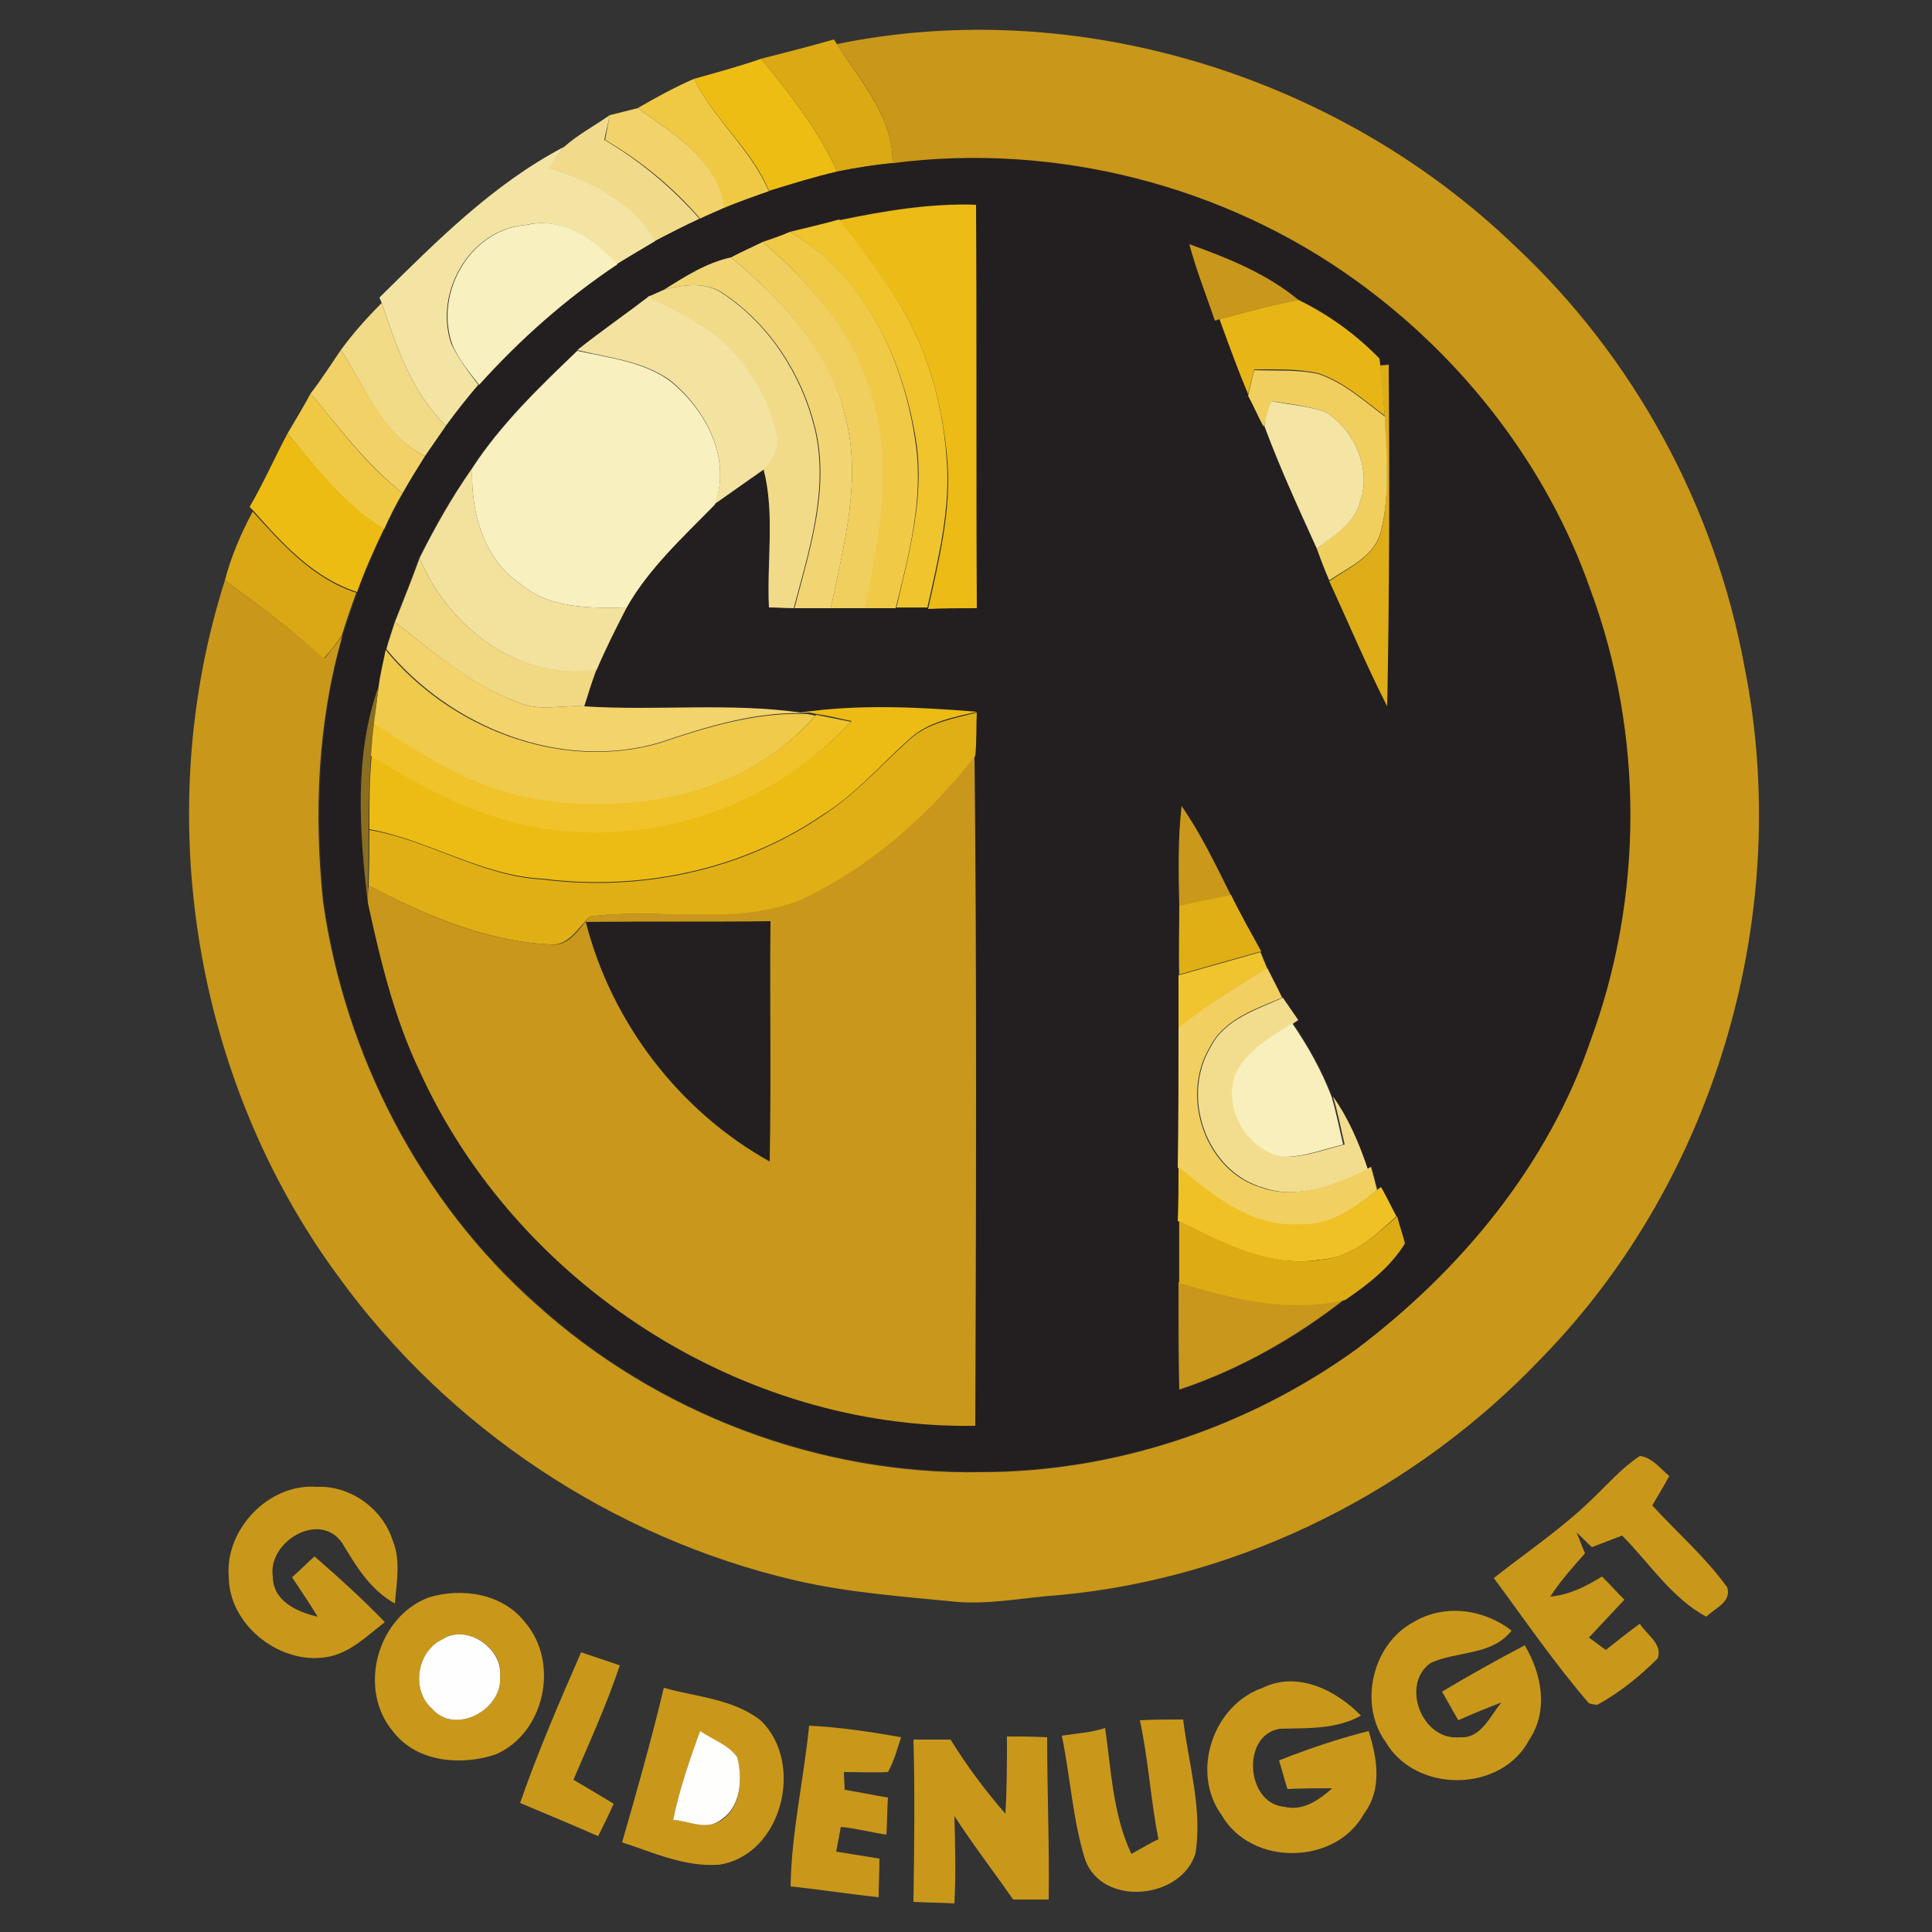 <?xml version="1.0" encoding="utf-8"?>
<!-- Generator: Adobe Illustrator 26.0.3, SVG Export Plug-In . SVG Version: 6.00 Build 0)  -->
<svg version="1.1" id="Layer_1" xmlns="http://www.w3.org/2000/svg" xmlns:xlink="http://www.w3.org/1999/xlink" x="0px" y="0px"
	 viewBox="0 0 250 250" style="enable-background:new 0 0 250 250;" xml:space="preserve">
<rect x="0" y="0" width="250" height="250" fill="#333333" stroke="none"/>
<style type="text/css">
	.st0{fill:#C99719;}
	.st1{fill:#DAA914;}
	.st2{fill:#EEBD13;}
	.st3{fill:#F0C944;}
	.st4{fill:#F2D26A;}
	.st5{fill:#F1DB8A;}
	.st6{fill:#F4E4A3;}
	.st7{fill:#231F20;}
	.st8{fill:#ECBB15;}
	.st9{fill:#F8F0BE;}
	.st10{fill:#F0C42D;}
	.st11{fill:#F0C947;}
	.st12{fill:#F1CF5E;}
	.st13{fill:#C9971B;}
	.st14{fill:#F2D573;}
	.st15{fill:#F1DB89;}
	.st16{fill:#F4E3A0;}
	.st17{fill:#E7B616;}
	.st18{fill:#F1DB87;}
	.st19{fill:#F2D266;}
	.st20{fill:#F9F0BF;}
	.st21{fill:#DEAD17;}
	.st22{fill:#F1CF5F;}
	.st23{fill:#F4E5A4;}
	.st24{fill:#EDBC12;}
	.st25{fill:#F3E29E;}
	.st26{fill:#D9A814;}
	.st27{fill:#F1D983;}
	.st28{fill:#F2D36C;}
	.st29{fill:#F0CA4B;}
	.st30{fill:#896F1F;}
	.st31{fill:#EDBC14;}
	.st32{fill:#F0C32A;}
	.st33{fill:#E0AF15;}
	.st34{fill:#CA981B;}
	.st35{fill:#DFAF15;}
	.st36{fill:#F0C42F;}
	.st37{fill:#F1D061;}
	.st38{fill:#F2DD8F;}
	.st39{fill:#F8EFBD;}
	.st40{fill:#F0C124;}
	.st41{fill:#DDAC15;}
	.st42{fill:#C9981A;}
	.st43{fill:#FFFEFE;}
	.st44{fill:#C9981B;}
	.st45{fill:#C9971A;}
	.st46{fill:#FEFEFD;}
</style>
<g id="_x23_c99719ff">
	<path class="st0" d="M108.3,5.7c31.2-6.4,65,4.2,87.8,26.2c15.3,14.3,25.8,33.6,29.6,54.2c6.4,31.7-3.5,66.3-26.1,89.5
		c-16.3,17.2-38.8,28.6-62.5,30.8c-4.4,0.3-8.7,1.2-13.1,0.9c-7.1-0.7-14.2-1.2-21.1-2.8C79.3,199,58,184.8,43.8,165.2
		c-18.8-25.5-24.3-60-14.7-90.1c4.4,3.2,8.8,6.5,12.9,10.1c0.8-1,1.5-1.9,2.3-2.9c-3.2,11.1-3.7,22.9-2.5,34.4
		c2.8,19.8,12.6,38.8,27.6,52.1c15.6,14.1,36.6,22.1,57.6,21.7c17.3,0,34.5-5.8,48.5-15.9c13.4-10.2,24.7-23.7,30.2-39.8
		c6.9-18.6,6.9-39.7,0-58.4c-5.6-16-16.5-29.9-30.2-39.9c-17.1-12.5-39-18-60-15.3C115.6,15,111.3,10.5,108.3,5.7z"/>
</g>
<g id="_x23_daa914ff">
	<path class="st1" d="M98.5,7.6c3.1-0.8,6.3-1.6,9.4-2.5l0.4,0.6c3,4.8,7.3,9.4,7.2,15.4c-2.4,0.3-4.8,0.6-7.2,1.1
		C105.9,16.8,102.2,12.2,98.5,7.6z"/>
</g>
<g id="_x23_eebd13ff">
	<path class="st2" d="M89.8,10.2c2.9-0.8,5.8-1.6,8.7-2.6c3.7,4.6,7.4,9.2,9.8,14.6c-3,0.7-5.9,1.6-8.8,2.5
		C97.3,19.3,92.4,15.5,89.8,10.2z"/>
</g>
<g id="_x23_f0c944ff">
	<path class="st3" d="M82.5,14c2.4-1.4,4.8-2.7,7.3-3.8c2.6,5.3,7.4,9.1,9.7,14.6c-2,0.7-3.9,1.4-5.9,2.2
		C92.9,20.7,87.2,17.3,82.5,14z"/>
	<path class="st3" d="M37.2,56.1c1-1.7,2.1-3.5,3-5.2c3.7,4.5,7.2,9.3,11.9,12.9c-0.9,1.5-1.7,3.1-2.4,4.7
		C44.5,65.4,41,60.6,37.2,56.1z"/>
</g>
<g id="_x23_f2d26aff">
	<path class="st4" d="M78.9,14.9c1.2-0.3,2.4-0.6,3.6-0.9c4.7,3.3,10.4,6.7,11.2,12.9c-1.1,0.5-2.1,0.9-3.1,1.4
		c-3.5-4.1-7.7-7.5-12.3-10.2C78.5,17,78.7,16,78.9,14.9z"/>
</g>
<g id="_x23_f1db8aff">
	<path class="st5" d="M73,19c1.8-1.6,3.9-2.7,5.9-4.1c-0.2,1.1-0.5,2.1-0.7,3.2c4.6,2.7,8.8,6.2,12.3,10.2c-1.9,0.9-3.9,1.9-5.8,2.9
		c-3-5.1-8.4-7.8-13.8-9.5C71.6,20.8,72.3,19.9,73,19z"/>
</g>
<g id="_x23_f4e4a3ff">
	<path class="st6" d="M49.1,38.5C56.4,31.3,63.8,23.8,73,19c-0.7,0.9-1.3,1.8-2,2.7c5.4,1.7,10.8,4.4,13.8,9.5c-1.7,1-3.3,2-5,3
		c-3-3.2-7-6.2-11.7-5.1c-7.3,0.5-12,8.8-9.7,15.4c0.9,1.9,2.2,3.6,3.5,5.3c-1.5,1.7-2.9,3.5-4.2,5.3c-4.4-4.3-6.4-10.2-8.3-15.9
		L49.1,38.5z"/>
</g>
<g id="_x23_231f20ff">
	<path class="st7" d="M108.4,22.2c2.4-0.5,4.8-0.9,7.2-1.1c21-2.7,42.9,2.9,60,15.3c13.7,9.9,24.6,23.9,30.2,39.9
		c6.9,18.6,6.9,39.7,0,58.4c-5.5,16.1-16.8,29.7-30.2,39.8c-14,10.1-31.2,15.9-48.5,15.9c-21,0.4-42.1-7.6-57.6-21.7
		c-15.1-13.3-24.8-32.2-27.6-52.1c-1.1-11.5-0.7-23.2,2.5-34.4c0.6-1.9,1.2-3.7,1.9-5.6c1-2.8,2.2-5.5,3.5-8.2
		c0.8-1.6,1.6-3.1,2.4-4.7C53,62.2,54,60.6,55,59c0.9-1.3,1.7-2.6,2.7-3.9c1.4-1.8,2.8-3.6,4.2-5.3c5.3-5.9,11.3-11.2,17.9-15.6
		c1.6-1,3.3-2,5-3c1.9-1,3.8-2,5.8-2.9c1-0.5,2.1-0.9,3.1-1.4c1.9-0.8,3.9-1.5,5.9-2.2C102.5,23.8,105.4,22.9,108.4,22.2
		 M108.6,28.5c-2.1,0.6-4.2,1.1-6.4,1.6c-1.2,0.4-2.4,0.8-3.5,1.3c-1.4,0.7-2.7,1.3-4.1,2c-3.2,0.8-5.9,2.5-8.7,4.2
		c-0.5,0.2-1.5,0.7-2.1,0.9c-3,2.4-6.2,4.6-9.2,6.9c-4.9,4.7-9.9,9.5-13.6,15.2c-2.6,3.7-4.8,7.6-6.8,11.6c-1,2.8-2.1,5.5-3.2,8.3
		c-0.3,0.9-0.8,2.7-1.1,3.6c-0.3,1.6-0.7,3.1-0.9,4.7c-3.2,8.9-2.5,18.8-1.4,28c1.7,7.4,3.4,14.9,6.7,21.8
		c12.4,27.5,41.6,46.4,71.9,45.8c0.1-28.9,0.3-57.8-0.1-86.7c0.2-1.8,0.2-3.7,0.2-5.6c-7.6-0.7-15.2-1-22.8,0.1
		c-9.3-1.2-18.6-0.2-28-0.8c0.5-1.6,1.1-3.2,1.6-4.8c1.2-2.7,2.5-5.4,3.9-8.1c2.9-5.1,7.3-9.2,11.4-13.3c2.1-1.5,4.3-2.9,6.4-4.5
		c1.5,5.8,0.4,11.9,0.7,17.9c0.8,0,2.4,0.1,3.2,0.1c1.6,0,3.1,0,4.7,0c1.5,0,2.9,0,4.4,0c1.4,0,2.7,0,4.1,0c1.3,0,2.7,0,4,0
		c2.1,0,4.2,0,6.3-0.1c0-17.4,0-34.8-0.1-52.2C120.3,26.3,114.4,27.2,108.6,28.5 M153.9,31.6c0.9,3.4,2.2,6.6,3.4,9.9l0.6-0.2
		c1.2,3.3,2.4,6.5,3.7,9.8c0.7,1.3,1.3,2.7,2,4c2,5.4,4.4,10.7,6.8,15.9c0.5,1.4,1.1,2.7,1.6,4.1c2.5,5.4,4.8,10.9,7.5,16.2
		c0.3-14.7,0.3-29.4,0.2-44.2l-1.1,0.1l-0.1-0.8c-3-3.1-6.6-5.7-10.5-7.6C163.9,35.4,158.9,33.4,153.9,31.6 M152.9,104.3
		c-0.4,4.3-0.4,8.7-0.3,13c0,3,0,5.9-0.1,8.9c0,2.3,0,4.6,0,6.9c0,6,0,12,0,18c0,2.3,0,4.6,0,6.9c0,2.7,0,5.4,0,8
		c-0.1,4.7-0.1,9.3,0.1,13.9c7.8-2.6,15-6.7,21.4-11.7c2.9-2,5.9-4.2,7.7-7.3c-0.3-1.2-0.7-2.3-1-3.5c-0.7-1.2-1.3-2.5-2-3.8
		l-0.4,0.3c-0.2-0.7-0.6-2.2-0.8-3l-0.6,0.3c-1.2-3.3-2.5-6.5-4.5-9.4c-1.3-3.3-3.1-6.5-5.1-9.5l0.6-0.4c-0.5-0.7-1.5-2.2-2-2.9
		c-0.6-1.2-1.3-2.5-1.9-3.8c-0.2-0.5-0.7-1.6-0.9-2.2c-1.4-2.4-2.7-4.8-3.9-7.3C157.3,111.9,155.3,107.9,152.9,104.3z"/>
	<path class="st7" d="M75.8,119.3c7.9-0.1,15.9,0,23.9-0.1c-0.1,10.4,0.1,20.7-0.1,31.1C87.9,143.8,79.1,132.3,75.8,119.3z"/>
</g>
<g id="_x23_ecbb15ff">
	<path class="st8" d="M108.6,28.5c5.8-1.2,11.7-2.2,17.7-2c0.1,17.4,0,34.8,0.1,52.2c-2.1,0-4.2,0-6.3,0.1c1.4-6.3,3-12.7,2.5-19.1
		c-0.6-7.5-2.7-15-6.8-21.3C113.5,34.9,111,31.7,108.6,28.5z"/>
</g>
<g id="_x23_f8f0beff">
	<path class="st9" d="M58.5,44.5c-2.3-6.7,2.4-14.9,9.7-15.4c4.7-1.1,8.7,1.9,11.7,5.1c-6.6,4.4-12.6,9.7-17.9,15.6
		C60.7,48.1,59.3,46.5,58.5,44.5z"/>
</g>
<g id="_x23_f0c42dff">
	<path class="st10" d="M102.2,30c2.1-0.5,4.2-1,6.4-1.6c2.4,3.2,4.9,6.4,7.1,9.8c4.1,6.3,6.3,13.8,6.8,21.3
		c0.5,6.5-1.1,12.8-2.5,19.1c-1.3,0-2.7,0-4,0c1.6-6.9,3.6-14,2.6-21.2C117,46.8,112,35.7,102.2,30z"/>
</g>
<g id="_x23_f0c947ff">
	<path class="st11" d="M98.7,31.3c1.2-0.4,2.4-0.8,3.5-1.3c9.8,5.6,14.8,16.7,16.3,27.5c1,7.2-0.9,14.3-2.6,21.2c-1.4,0-2.7,0-4.1,0
		c2-9.5,3.9-19.6,0.4-29C109.8,42.3,104.5,36.3,98.7,31.3z"/>
</g>
<g id="_x23_f1cf5eff">
	<path class="st12" d="M94.6,33.3c1.3-0.7,2.7-1.3,4.1-2c5.8,5,11.2,11,13.6,18.4c3.5,9.4,1.6,19.5-0.4,29c-1.5,0-2.9,0-4.4,0
		c1.7-8.2,4.1-16.8,1.8-25.1C107.2,45.2,101,38.7,94.6,33.3z"/>
</g>
<g id="_x23_c9971bff">
	<path class="st13" d="M153.9,31.6c5,1.8,10,3.8,14.1,7.2c-3.4,0.7-6.8,1.6-10.2,2.5l-0.6,0.2C156.1,38.2,154.8,35,153.9,31.6z"/>
	<path class="st13" d="M103.4,116.5c9-4.2,16.6-11,22.7-18.7c0.3,28.9,0.2,57.8,0.1,86.7C96,185,66.8,166.1,54.3,138.6
		c-3.3-6.9-5.1-14.4-6.7-21.8c0-0.5,0-1.6,0.1-2.2c7.3,3.8,15,7.2,23.4,7.6c2.5,0.4,3.8-2,5.2-3.6
		C85.2,117.4,94.7,119.8,103.4,116.5 M75.8,119.3c3.3,13,12.1,24.5,23.8,31c0.2-10.4,0-20.7,0.1-31.1
		C91.7,119.3,83.8,119.2,75.8,119.3z"/>
	<path class="st13" d="M152.5,165.9c6.9,2.3,14.3,3.9,21.5,2.2c-6.4,5-13.6,9.1-21.4,11.7C152.5,175.2,152.5,170.6,152.5,165.9z"/>
</g>
<g id="_x23_f2d573ff">
	<path class="st14" d="M85.9,37.5c2.7-1.7,5.5-3.5,8.7-4.2c6.4,5.4,12.7,11.9,14.7,20.3c2.3,8.3-0.1,16.9-1.8,25.1
		c-1.6,0-3.1,0-4.7,0c2-7.6,4.6-15.5,2.7-23.3c-1.7-6.9-5.8-13.3-11.7-17.3C91.5,36.4,88.5,36.8,85.9,37.5z"/>
</g>
<g id="_x23_f1db89ff">
	<path class="st15" d="M85.9,37.5c2.6-0.7,5.5-1.1,7.8,0.6c5.9,4,10,10.4,11.7,17.3c1.9,7.8-0.7,15.8-2.7,23.3
		c-0.8,0-2.4-0.1-3.2-0.1c-0.3-5.9,0.8-12.1-0.7-17.9c0.9-1.3,2.1-2.7,1.6-4.3c-0.7-3.7-2.6-7.1-4.9-10c-3-3.8-7.6-5.8-11.7-8
		C84.4,38.2,85.4,37.7,85.9,37.5z"/>
</g>
<g id="_x23_f4e3a0ff">
	<path class="st16" d="M74.7,45.3c3-2.4,6.2-4.6,9.2-6.9c4.2,2.2,8.7,4.2,11.7,8c2.3,2.9,4.2,6.3,4.9,10c0.4,1.7-0.7,3.1-1.6,4.3
		c-2.1,1.5-4.3,3-6.4,4.5c2.2-5.9-1.2-12.3-5.8-16C83.2,46.7,78.8,46.3,74.7,45.3z"/>
</g>
<g id="_x23_e7b616ff">
	<path class="st17" d="M157.8,41.3c3.4-0.9,6.7-1.8,10.2-2.5c3.9,1.9,7.5,4.5,10.5,7.6l0.1,0.8c0.3,2.2,0.4,4.4,0.6,6.6
		c-2.7-2-5.3-4.4-8.6-5.5c-2.7-0.6-5.5-0.5-8.3-0.5c-0.2,0.8-0.6,2.4-0.8,3.2C160.2,47.9,159,44.6,157.8,41.3z"/>
</g>
<g id="_x23_f1db87ff">
	<path class="st18" d="M44.1,45.3c1.6-2.2,3.4-4.2,5.3-6.1c1.9,5.7,3.9,11.6,8.3,15.9c-0.9,1.3-1.8,2.6-2.7,3.9
		C49.4,56.3,47.3,50.1,44.1,45.3z"/>
</g>
<g id="_x23_f2d266ff">
	<path class="st19" d="M40.2,50.9c1.4-1.8,2.6-3.7,3.9-5.6c3.2,4.8,5.4,11,10.9,13.7c-1,1.6-2,3.2-2.9,4.8
		C47.5,60.2,43.9,55.4,40.2,50.9z"/>
</g>
<g id="_x23_f9f0bfff">
	<path class="st20" d="M61.1,60.6c3.7-5.7,8.7-10.5,13.6-15.2c4.1,0.9,8.6,1.4,12,3.9c4.6,3.7,8,10,5.8,16
		c-4.1,4.2-8.5,8.2-11.4,13.3c-4.7,0.1-9.9,0.2-13.7-3C62.5,72.3,60.9,66.2,61.1,60.6z"/>
</g>
<g id="_x23_dead17ff">
	<path class="st21" d="M178.6,47.3l1.1-0.1c0.1,14.7,0.1,29.4-0.2,44.2c-2.7-5.3-5-10.8-7.5-16.2c2.5-1.7,5.9-3.2,6.7-6.4
		c1.2-4.8,0.6-9.9,0.5-14.8C179,51.7,178.8,49.5,178.6,47.3z"/>
</g>
<g id="_x23_f1cf5fff">
	<path class="st22" d="M162.3,47.9c2.8,0.1,5.6-0.1,8.3,0.5c3.3,1.1,5.9,3.5,8.6,5.5c0.2,4.9,0.7,10-0.5,14.8
		c-0.8,3.3-4.2,4.7-6.7,6.4c-0.6-1.4-1.1-2.7-1.6-4.1c2.1-1.8,4.9-3.2,5.6-6.1c1.5-4.2-0.7-9.1-4.3-11.5c-2.3-0.9-4.8-1.1-7.2-1.5
		c-0.2,0.8-0.7,2.5-1,3.3c-0.7-1.3-1.3-2.7-2-4C161.7,50.3,162.1,48.7,162.3,47.9z"/>
</g>
<g id="_x23_f4e5a4ff">
	<path class="st23" d="M164.5,51.9c2.4,0.5,4.9,0.6,7.2,1.5c3.6,2.4,5.8,7.3,4.3,11.5c-0.7,2.9-3.5,4.4-5.6,6.1
		c-2.4-5.3-4.8-10.5-6.8-15.9C163.7,54.3,164.2,52.7,164.5,51.9z"/>
</g>
<g id="_x23_edbc12ff">
	<path class="st24" d="M32.3,65.6c1.8-3.1,3.2-6.3,4.9-9.5c3.8,4.4,7.4,9.3,12.5,12.3c-1.3,2.7-2.5,5.4-3.5,8.2
		c-5.6-1.8-9.6-6.2-13.4-10.5L32.3,65.6z"/>
</g>
<g id="_x23_f3e29eff">
	<path class="st25" d="M54.3,72.2c2-4,4.2-7.9,6.8-11.6c-0.2,5.6,1.4,11.7,6.3,15c3.8,3.2,9,3.1,13.7,3c-1.4,2.7-2.7,5.3-3.9,8.1
		C67.2,88.2,58,81.2,54.3,72.2z"/>
</g>
<g id="_x23_d9a814ff">
	<path class="st26" d="M29.1,75.1c0.8-3.1,2.1-6.1,3.6-8.9c3.8,4.2,7.8,8.7,13.4,10.5c-0.7,1.9-1.3,3.7-1.9,5.6
		c-0.7,1-1.5,2-2.3,2.9C37.9,81.6,33.5,78.3,29.1,75.1z"/>
</g>
<g id="_x23_f1d983ff">
	<path class="st27" d="M51.1,80.5c1.1-2.8,2.2-5.5,3.2-8.3c3.7,9,12.9,16,22.9,14.4c-0.6,1.6-1.1,3.2-1.6,4.8
		c-2.9-0.2-5.8,0.7-8.5-0.5C61,88.7,56.1,84.4,51.1,80.5z"/>
</g>
<g id="_x23_f2d36cff">
	<path class="st28" d="M51.1,80.5c5,3.9,10,8.2,16,10.4c2.7,1.2,5.7,0.3,8.5,0.5c9.3,0.6,18.7-0.5,28,0.8l1,0.1
		c-6.7-0.3-13.1,1.7-19.3,3.8c-12.8,3.7-27-2-35.3-12.1C50.2,83.2,50.8,81.4,51.1,80.5z"/>
</g>
<g id="_x23_f0ca4bff">
	<path class="st29" d="M49,88.8c0.2-1.6,0.6-3.1,0.9-4.7c8.3,10.1,22.5,15.7,35.3,12.1c6.2-2.1,12.7-4.1,19.3-3.8l1,0.2
		c-8.8,10.2-23.4,13-36.2,10.9c-7.8-1.2-14.6-5.5-21-9.8C48.6,92,48.8,90.4,49,88.8z"/>
</g>
<g id="_x23_896f1fff">
	<path class="st30" d="M47.6,116.8c-1.1-9.2-1.8-19.1,1.4-28c-0.2,1.6-0.4,3.2-0.6,4.8c-0.2,1.4-0.3,2.8-0.4,4.2
		c-0.2,3.2-0.3,6.4-0.3,9.6c0,2.4,0,4.8-0.1,7.2C47.6,115.2,47.6,116.3,47.6,116.8z"/>
</g>
<g id="_x23_edbc14ff">
	<path class="st31" d="M103.6,92.2c7.5-1.1,15.2-0.7,22.8-0.1c-3,0.7-6.3,1.3-8.7,3.5c-3.7,3.3-7,7.2-11.2,9.8
		c-10.5,7.2-23.7,9.9-36.3,8.3c-7.9-0.4-14.7-5-22.4-6.4c0-3.2,0-6.4,0.3-9.6c8,5.1,16.7,9.4,26.3,9.8c13.2,0.8,26.8-4.4,35.8-14.2
		c-1.5-0.3-3-0.7-4.5-0.9l-1-0.2L103.6,92.2z"/>
</g>
<g id="_x23_f0c32aff">
	<path class="st32" d="M105.6,92.5c1.5,0.3,3,0.6,4.5,0.9c-9,9.8-22.5,15.1-35.8,14.2c-9.6-0.4-18.3-4.8-26.3-9.8
		c0.1-1.4,0.2-2.8,0.4-4.2c6.4,4.2,13.2,8.6,21,9.8C82.2,105.5,96.8,102.7,105.6,92.5z"/>
</g>
<g id="_x23_e0af15ff">
	<path class="st33" d="M117.7,95.7c2.4-2.2,5.7-2.7,8.7-3.5c-0.1,1.9,0,3.7-0.2,5.6c-6.1,7.8-13.7,14.5-22.7,18.7
		c-8.7,3.4-18.2,0.9-27.2,2.1c-1.5,1.5-2.8,3.9-5.2,3.6c-8.3-0.4-16.1-3.8-23.4-7.6c0.1-2.4,0.1-4.8,0.1-7.2
		c7.7,1.3,14.5,6,22.4,6.4c12.6,1.6,25.8-1.1,36.3-8.3C110.7,102.8,114,99,117.7,95.7z"/>
</g>
<g id="_x23_ca981bff">
	<path class="st34" d="M152.9,104.3c2.5,3.6,4.4,7.6,6.4,11.6c-2.2,0.5-4.4,0.9-6.7,1.4C152.5,112.9,152.4,108.6,152.9,104.3z"/>
</g>
<g id="_x23_dfaf15ff">
	<path class="st35" d="M152.6,117.2c2.2-0.5,4.4-0.9,6.7-1.4c1.2,2.5,2.6,4.9,3.9,7.3c-3.6,1-7.1,2-10.6,3
		C152.5,123.2,152.6,120.2,152.6,117.2z"/>
</g>
<g id="_x23_f0c42fff">
	<path class="st36" d="M152.5,126.2c3.5-1,7.1-2,10.6-3c0.2,0.5,0.7,1.7,0.9,2.2c-4.1,2.2-7.9,4.8-11.5,7.7
		C152.5,130.7,152.5,128.4,152.5,126.2z"/>
</g>
<g id="_x23_f1d061ff">
	<path class="st37" d="M152.5,133c3.6-2.9,7.5-5.4,11.5-7.7c0.6,1.2,1.3,2.5,1.9,3.8c-3.5,1.5-7.6,2.8-9.4,6.5
		c-3.8,6.4-0.5,16,6.8,18.1c4.6,1.6,9.3-0.5,13.5-2.4l0.6-0.3c0.2,0.7,0.6,2.2,0.8,3c-2.9,2.4-6.3,4.8-10.3,4.5
		c-6.1,0.3-11.1-3.8-15.5-7.4C152.5,145,152.5,139,152.5,133z"/>
</g>
<g id="_x23_f2dd8fff">
	<path class="st38" d="M156.6,135.6c1.8-3.7,5.9-4.9,9.4-6.5c0.5,0.7,1.5,2.2,2,2.9l-0.6,0.4c-2.7,1.8-5.9,3.5-7.3,6.5
		c-1.9,4.5,1.5,10.1,6.3,10.8c2.6,0,5.1-1,7.6-1.6c-0.5-2.1-0.9-4.2-1.5-6.2c2,2.8,3.4,6.1,4.5,9.4c-4.2,1.9-8.9,4-13.5,2.4
		C156.1,151.6,152.8,142,156.6,135.6z"/>
</g>
<g id="_x23_f8efbdff">
	<path class="st39" d="M159.9,138.9c1.5-3.1,4.6-4.7,7.3-6.5c2,2.9,3.8,6.1,5.1,9.5c0.6,2,1,4.1,1.5,6.2c-2.5,0.6-5,1.6-7.6,1.6
		C161.5,149.1,158.1,143.4,159.9,138.9z"/>
</g>
<g id="_x23_f0c124ff">
	<path class="st40" d="M152.5,151c4.4,3.6,9.4,7.8,15.5,7.4c4,0.3,7.4-2.1,10.3-4.5l0.4-0.3c0.7,1.2,1.3,2.5,2,3.8
		c-2.8,2.5-5.8,5.4-9.9,5.6c-6.6,1.1-12.7-2.2-18.4-5C152.5,155.6,152.5,153.3,152.5,151z"/>
</g>
<g id="_x23_ddac15ff">
	<path class="st41" d="M180.8,157.4c0.3,1.2,0.7,2.3,1,3.5c-1.9,3.1-4.8,5.3-7.7,7.3c-7.2,1.7-14.6,0-21.5-2.2c0-2.7,0-5.4,0-8
		c5.7,2.8,11.8,6.1,18.4,5C174.9,162.7,177.9,159.9,180.8,157.4z"/>
</g>
<g id="_x23_c9981aff">
	<path class="st42" d="M206,194c2-1.9,3.9-4.1,6.2-5.6c1.6,0.2,2.6,1.6,3.8,2.6c-0.7,1.3-1.5,2.6-2.2,3.8c3.2,3.5,6.9,6.7,9.7,10.6
		c0.6,1.9-1.6,2.7-2.7,3.8c-4.5-2.4-7.4-7-10.9-10.5c-1.3,0.5-2.6,1-3.9,1.5c-0.7-0.6-1.3-1.3-2-1.9c0.4,0.9,0.7,1.8,1.1,2.7
		c-1.6,1.8-3.2,3.6-4.5,5.6c2.4-0.2,4.6-1.3,6.7-2.6c1,1,1.9,2,2.9,3c-1.5,1.6-3.1,3.3-4.6,4.9c0.6,0.4,1.6,1.2,2.2,1.6
		c1.5-1.2,2.9-2.3,4.4-3.4c0.8,1.4,3,2.6,2.3,4.5c-2.3,2.3-4.9,4.4-7.8,6c-0.3,0-0.8-0.1-1.1-0.2c-4.4-5.1-8.3-10.8-12.3-16.2
		C197.6,200.8,202.1,197.8,206,194z"/>
	<path class="st42" d="M29.6,204c-0.5-6.1,5.2-12.1,11.4-11.6c4.3-0.2,8.5,2.8,9.8,6.9c1.1,2.6,0.5,5.5,0.3,8.2
		c-3.2-1.8-5-4.8-6.8-7.8c-2.9-4.3-9.7-0.2-9,4.3c0,3.2,3.2,4.6,5.8,5.2c-1-1.7-2.2-3.4-3.3-5.1c1-0.9,1.9-1.8,2.9-2.7
		c3.1,2.7,6.2,5.5,9.1,8.5c-2.2,1.7-4.2,3.7-6.9,4.4C36.7,215.8,29.6,210.5,29.6,204z"/>
	<path class="st42" d="M55.5,206.7c4.3-1.3,9.6-0.5,12.5,3.3c4.4,5.2,2.5,14.2-3.8,17c-4.4,1.5-10.2,1.1-13.3-2.9
		C46.2,218.6,48.8,209.2,55.5,206.7 M57.3,212.1c-3.3,1.5-4.2,6.5-1.4,9c3,3.5,9.2,0.1,8.8-4.2C65.2,213.3,60.4,210.1,57.3,212.1z"
		/>
	<path class="st42" d="M182.9,209.9c4-2.4,9.1-1.7,12.7,1.1c-2.6,3.3-7.1,2.6-10.5,4.2c-3.9,2.8-1.1,10.1,3.8,9.6
		c2.8,0.2,3.9-2.8,5.4-4.5c-1.9,0.7-3.8,1.5-5.6,2.3c-0.7-1.2-1.4-2.5-2.1-3.7c3.5-2.1,7.1-4.1,10.7-6c2.2,3.7,3.1,8.4,0.6,12.2
		c-3.6,6.9-14.7,7-18.6,0.3C175.8,220.6,177.5,212.8,182.9,209.9z"/>
</g>
<g id="_x23_fffefeff">
	<path class="st43" d="M57.3,212.1c3.1-2,7.8,1.2,7.4,4.8c0.4,4.3-5.8,7.7-8.8,4.2C53.1,218.6,54,213.6,57.3,212.1z"/>
</g>
<g id="_x23_c9981bff">
	<path class="st44" d="M75.2,213.8c1.7,0.6,3.3,1.1,5,1.7c-1.7,5.1-3.9,9.9-6,14.8c1.7,1,3.4,2,5.2,3.1c-0.6,1.4-1.3,2.8-2,4.2
		c-3.4-1.5-6.8-2.9-10.1-4.3C69.6,226.7,72.4,220.2,75.2,213.8z"/>
	<path class="st44" d="M163.4,218.4c4.5-2.2,9.5,0.3,12.7,3.6c-3.2,1.8-6.9,1.6-10.5,1.7c-5,0.8-4.4,9.7,0.6,10.1
		c2.4,0.6,4.5-0.9,6.2-2.4c-1.9,0-3.8,0-5.8,0.1c-0.4-1.2-0.7-2.5-1.1-3.7c3.8-1.5,7.6-2.8,11.6-3.8c1.1,3.5,1.8,7.5-0.6,10.7
		c-3.7,6.7-14.6,6.8-18.4,0.2C154,229.3,157,220.6,163.4,218.4z"/>
	<path class="st44" d="M85.9,218.4c4.2,1.2,8.9,1.4,12.5,4.2c5.8,5.5,2.8,17.5-5.4,18.7c-4.4,0.3-8.5-1.6-12.5-2.9
		C82.4,231.8,84.3,225.1,85.9,218.4 M87.1,235.5c2.1,0.1,4.4,1.4,6.3,0c2.5-1.7,2.7-5.3,2-8c-1.1-1.7-3.2-2.3-4.8-3.4
		C89.2,227.8,87.9,231.6,87.1,235.5z"/>
	<path class="st44" d="M147.5,222.6c1.9-0.1,3.7-0.1,5.6-0.1c0.7,5.8,2.5,11.5,1.6,17.3c-1.8,6-12.1,7-14.3,0.8
		c-1.6-5.2-1.9-10.7-3-16c1.9-0.3,3.8-0.4,5.6-1c0.8,5.5,1,11.2,3.4,16.3c0.9-0.5,2.6-1.5,3.5-1.9
		C148.9,232.9,148.6,227.7,147.5,222.6z"/>
	<path class="st44" d="M118.2,225.1c1.6,0,3.2,0,4.8,0c2.1,3.4,4.5,6.6,7.1,9.6c0.2-3.3,0.2-6.7,0.2-10c1.7,0,3.4,0,5.2,0.1
		c0,7,0.3,14,0.2,21c-1.5,0-3.1,0-4.6,0c-2.5-3.6-5.2-7.1-7.6-10.8c0.1,3.8,0.2,7.5,0,11.3c-1.8-0.1-3.5-0.1-5.3-0.2
		C118.3,239.1,118.4,232.1,118.2,225.1z"/>
</g>
<g id="_x23_c9971aff">
	<path class="st45" d="M104.7,223.3c4,0.2,8,0.8,11.9,1.5c-0.5,1.5-0.9,3.1-1.7,4.5c-1.9,0.1-3.8,0-5.7,0c0,0.6,0.1,1.7,0.1,2.3
		c1.9,0.3,3.7,0.7,5.6,1c-0.1,1.6-0.1,3.2-0.2,4.8c-2-0.3-3.9-0.8-5.9-1c-0.2,1.1-0.4,2.2-0.6,3.2c1.9,0.3,3.7,0.6,5.6,0.9
		c0,1.7-0.1,3.3-0.1,5c-3.8-0.4-7.6-1-11.4-1.4C102.4,237.2,104,230.3,104.7,223.3z"/>
</g>
<g id="_x23_fefefdff">
	<path class="st46" d="M87.1,235.5c0.8-3.9,2.1-7.7,3.5-11.5c1.6,1.1,3.7,1.8,4.8,3.4c0.7,2.7,0.5,6.3-2,8
		C91.5,237,89.2,235.6,87.1,235.5z"/>
</g>
</svg>
